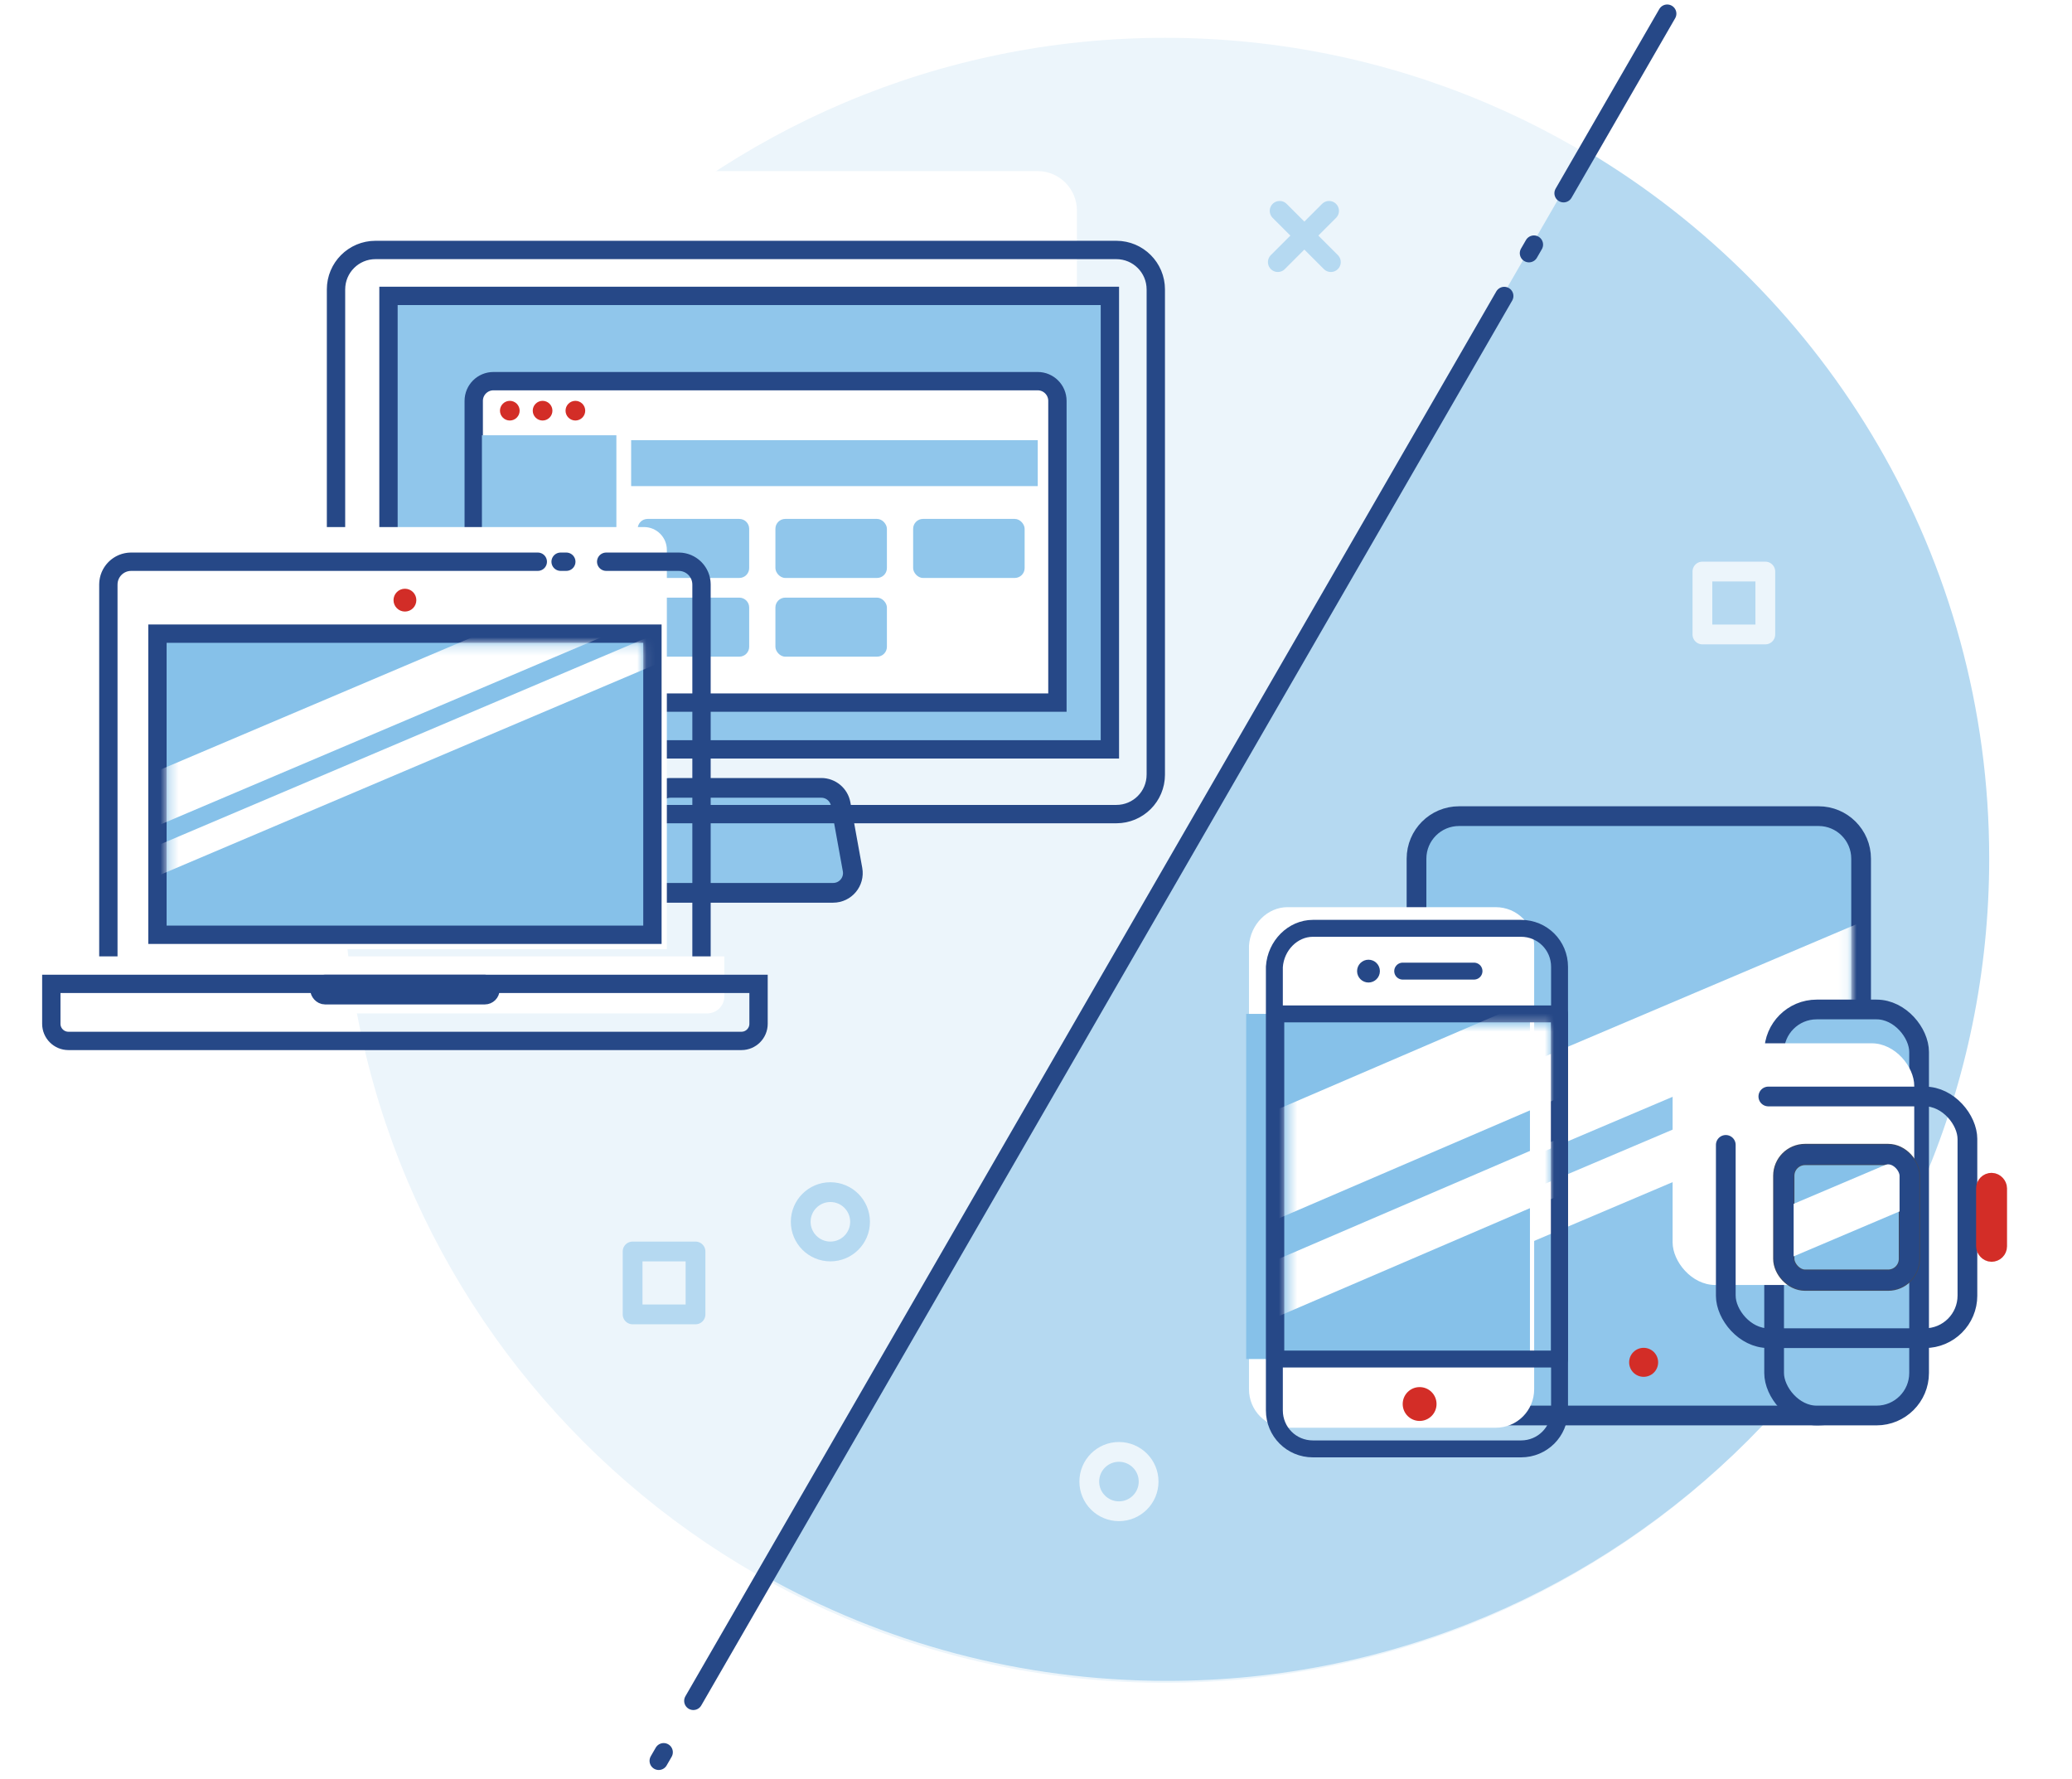 <svg width="226" height="194" viewBox="0 0 226 194" fill="none" xmlns="http://www.w3.org/2000/svg">
<path fill-rule="evenodd" clip-rule="evenodd" d="M127.076 183.508C176.612 183.508 216.768 143.352 216.768 93.817C216.768 44.281 176.612 4.125 127.076 4.125C77.541 4.125 37.385 44.281 37.385 93.817C37.385 143.352 77.541 183.508 127.076 183.508Z" fill="#ECF5FB"/>
<path d="M139.574 22.994L145.162 28.582" stroke="#B5D9F1" stroke-width="2.157" stroke-linecap="round"/>
<path d="M144.966 22.994L139.377 28.582" stroke="#B5D9F1" stroke-width="2.157" stroke-linecap="round"/>
<path fill-rule="evenodd" clip-rule="evenodd" d="M127.277 183.298C111.304 183.298 96.306 179.122 83.315 171.803L173.016 16.436C199.332 32.067 216.969 60.777 216.969 93.606C216.969 143.141 176.813 183.298 127.277 183.298Z" fill="#B5D9F1"/>
<path fill-rule="evenodd" clip-rule="evenodd" d="M154.504 93.64C154.504 91.077 156.582 89 159.144 89H198.357C200.919 89 202.997 91.077 202.997 93.64V149.719C202.997 152.282 200.919 154.359 198.357 154.359H159.144C156.582 154.359 154.504 152.282 154.504 149.719V93.64Z" fill="#90C6EB" stroke="#264887" stroke-width="2.151"/>
<path fill-rule="evenodd" clip-rule="evenodd" d="M180.396 149.679C179.778 150.296 178.777 150.296 178.159 149.679C177.542 149.061 177.542 148.06 178.159 147.443C178.777 146.825 179.778 146.825 180.396 147.443C181.013 148.06 181.013 149.061 180.396 149.679Z" fill="#D32D27"/>
<mask id="mask0" mask-type="alpha" maskUnits="userSpaceOnUse" x="155" y="92" width="47" height="50">
<path fill-rule="evenodd" clip-rule="evenodd" d="M155.471 92.408H201.877V141.708H155.471V92.408Z" fill="white"/>
</mask>
<g mask="url(#mask0)">
<path fill-rule="evenodd" clip-rule="evenodd" d="M133.614 130.022L205.421 99.542L209.128 108.275L137.321 138.756L133.614 130.022Z" fill="white"/>
<path fill-rule="evenodd" clip-rule="evenodd" d="M134.438 143.56L206.245 113.079L208.304 117.931L136.497 148.411L134.438 143.56Z" fill="white"/>
</g>
<rect x="193.509" y="110.083" width="15.813" height="44.276" rx="4.64" fill="#90C6EB" stroke="#264887" stroke-width="2.151"/>
<g filter="url(#filter0_i)">
<rect x="188.238" y="119.571" width="26.355" height="26.355" rx="4.64" fill="white"/>
</g>
<rect x="188.238" y="119.571" width="26.355" height="26.355" rx="4.64" stroke="#264887" stroke-width="2.151" stroke-linecap="round" stroke-dasharray="89.32 8.12 1.16 5.8"/>
<rect x="194.563" y="125.896" width="13.704" height="13.704" rx="2.32" fill="#86C1E9" stroke="#3C4862" stroke-width="2.32"/>
<path fill-rule="evenodd" clip-rule="evenodd" d="M208.268 131.644L194.563 137.461V131.735L208.268 125.918V131.644Z" fill="white"/>
<rect x="194.563" y="125.896" width="13.704" height="13.704" rx="2.32" stroke="#264887" stroke-width="2.151"/>
<rect x="216.7" y="129.058" width="1.054" height="7.379" rx="0.527" fill="#D32D27" stroke="#D32D27" stroke-width="2.32"/>
<g filter="url(#filter1_i)">
<path d="M143.199 101.233H165.906C168.239 101.233 170.105 103.099 170.105 105.432V153.801C170.105 156.133 168.239 158 165.906 158H143.199C140.866 158 139 156.133 139 153.801V105.432C139.156 103.099 141.022 101.233 143.199 101.233Z" fill="white"/>
</g>
<g filter="url(#filter2_i)">
<path d="M170.106 110.564H139.156V148.202H170.106V110.564Z" fill="#86C1E9"/>
</g>
<path d="M143.199 101.233H165.906C168.239 101.233 170.105 103.099 170.105 105.432V153.801C170.105 156.134 168.239 158 165.906 158H143.199C140.866 158 139 156.134 139 153.801V105.432C139.156 103.099 141.022 101.233 143.199 101.233Z" stroke="#264887" stroke-width="1.846" stroke-linejoin="round"/>
<path d="M170.106 110.564H139.156V148.202H170.106V110.564Z" stroke="#264887" stroke-width="1.846" stroke-linejoin="round"/>
<path d="M152.997 105.899H160.774" stroke="#264887" stroke-width="1.846" stroke-linecap="round" stroke-linejoin="round"/>
<path d="M150.058 105.899C150.058 106.337 149.703 106.692 149.265 106.692C148.827 106.692 148.472 106.337 148.472 105.899C148.472 105.461 148.827 105.106 149.265 105.106C149.703 105.106 150.058 105.461 150.058 105.899Z" fill="#264887" stroke="#264887" stroke-width="0.902"/>
<path d="M154.843 154.953C155.863 154.953 156.689 154.126 156.689 153.107C156.689 152.087 155.863 151.261 154.843 151.261C153.824 151.261 152.997 152.087 152.997 153.107C152.997 154.126 153.824 154.953 154.843 154.953Z" fill="#D32D27"/>
<mask id="mask1" mask-type="alpha" maskUnits="userSpaceOnUse" x="140" y="111" width="30" height="37">
<path fill-rule="evenodd" clip-rule="evenodd" d="M140.492 111.724H169.009V147.513H140.492V111.724Z" fill="white"/>
</mask>
<g mask="url(#mask1)">
<path fill-rule="evenodd" clip-rule="evenodd" d="M102.779 136.697L216.427 87.836L220.627 97.977L106.979 146.838L102.779 136.697Z" fill="white"/>
<path fill-rule="evenodd" clip-rule="evenodd" d="M104.069 152.489L217.73 103.659L219.922 108.96L106.261 157.79L104.069 152.489Z" fill="white"/>
</g>
<rect x="185.687" y="62.326" width="6.862" height="6.862" stroke="#ECF5FB" stroke-width="2.157" stroke-linecap="round" stroke-linejoin="round"/>
<rect x="69" y="136.472" width="6.862" height="6.862" stroke="#B5D9F1" stroke-width="2.157" stroke-linecap="round" stroke-linejoin="round"/>
<path fill-rule="evenodd" clip-rule="evenodd" d="M122.047 164.8C123.834 164.8 125.283 163.351 125.283 161.564C125.283 159.776 123.834 158.328 122.047 158.328C120.259 158.328 118.811 159.776 118.811 161.564C118.811 163.351 120.259 164.8 122.047 164.8Z" stroke="#ECF5FB" stroke-width="2.157"/>
<path fill-rule="evenodd" clip-rule="evenodd" d="M90.573 136.472C92.36 136.472 93.809 135.023 93.809 133.236C93.809 131.449 92.36 130 90.573 130C88.786 130 87.337 131.449 87.337 133.236C87.337 135.023 88.786 136.472 90.573 136.472Z" stroke="#B5D9F1" stroke-width="2.157"/>
<path d="M71.849 192.016L181.849 1.49" stroke="#264887" stroke-width="2" stroke-linecap="round" stroke-dasharray="1.08 6.47 176.9 5.39"/>
<path fill-rule="evenodd" clip-rule="evenodd" d="M71.021 87.683C71.206 86.66 72.097 85.916 73.137 85.916H89.58C90.62 85.916 91.51 86.66 91.696 87.683L92.99 94.827C93.228 96.147 92.214 97.361 90.873 97.361H71.843C70.502 97.361 69.488 96.147 69.727 94.827L71.021 87.683Z" fill="#90C6EB" stroke="#264887" stroke-width="2.151"/>
<g filter="url(#filter3_i)">
<path fill-rule="evenodd" clip-rule="evenodd" d="M36.65 31.56C36.65 29.185 38.575 27.259 40.951 27.259H121.765C124.14 27.259 126.066 29.185 126.066 31.56V84.476C126.066 86.852 124.14 88.777 121.765 88.777H40.951C38.575 88.777 36.65 86.852 36.65 84.476V31.56Z" fill="white"/>
</g>
<path fill-rule="evenodd" clip-rule="evenodd" d="M36.65 31.56C36.65 29.185 38.575 27.259 40.951 27.259H121.765C124.14 27.259 126.066 29.185 126.066 31.56V84.476C126.066 86.852 124.14 88.777 121.765 88.777H40.951C38.575 88.777 36.65 86.852 36.65 84.476V31.56Z" stroke="#264887" stroke-width="2" stroke-linecap="round" stroke-dasharray="204.32 7.53 1.08 5.38"/>
<path fill-rule="evenodd" clip-rule="evenodd" d="M42.373 32.266H121.059V81.719H42.373V32.266Z" fill="#90C6EB" stroke="#264887" stroke-width="2"/>
<path d="M51.671 43.716C51.671 42.528 52.634 41.565 53.822 41.565H113.185C114.373 41.565 115.336 42.528 115.336 43.716V76.617H51.671V43.716Z" fill="white" stroke="#264887" stroke-width="2"/>
<rect x="53.102" y="48.003" width="13.591" height="27.183" fill="#90C6EB" stroke="#90C6EB" stroke-width="1.075"/>
<rect x="68.84" y="48.003" width="44.351" height="5.007" fill="#90C6EB"/>
<path fill-rule="evenodd" clip-rule="evenodd" d="M54.848 45.543C54.429 45.124 54.429 44.445 54.848 44.026C55.267 43.607 55.946 43.607 56.365 44.026C56.784 44.445 56.784 45.124 56.365 45.543C55.946 45.962 55.267 45.962 54.848 45.543Z" fill="#D32D27"/>
<path fill-rule="evenodd" clip-rule="evenodd" d="M59.941 45.543C59.522 45.962 58.842 45.962 58.423 45.543C58.004 45.124 58.004 44.445 58.423 44.026C58.842 43.607 59.522 43.607 59.941 44.026C60.36 44.445 60.36 45.124 59.941 45.543Z" fill="#D32D27"/>
<path fill-rule="evenodd" clip-rule="evenodd" d="M63.518 45.543C63.099 45.962 62.42 45.962 62.001 45.543C61.581 45.124 61.581 44.445 62.001 44.026C62.42 43.607 63.099 43.607 63.518 44.026C63.937 44.445 63.937 45.124 63.518 45.543Z" fill="#D32D27"/>
<rect x="84.577" y="65.171" width="12.161" height="6.438" rx="1.075" fill="#90C6EB"/>
<path fill-rule="evenodd" clip-rule="evenodd" d="M69.555 66.247C69.555 65.653 70.036 65.171 70.63 65.171H80.64C81.234 65.171 81.716 65.653 81.716 66.247V70.534C81.716 71.128 81.234 71.609 80.64 71.609H70.63C70.036 71.609 69.555 71.128 69.555 70.534V66.247Z" fill="#90C6EB"/>
<path fill-rule="evenodd" clip-rule="evenodd" d="M69.555 57.663C69.555 57.069 70.036 56.587 70.63 56.587H80.64C81.234 56.587 81.716 57.069 81.716 57.663V61.95C81.716 62.544 81.234 63.025 80.64 63.025H70.63C70.036 63.025 69.555 62.544 69.555 61.95V57.663Z" fill="#90C6EB"/>
<rect x="84.577" y="56.587" width="12.161" height="6.438" rx="1.075" fill="#90C6EB"/>
<rect x="99.599" y="56.587" width="12.161" height="6.438" rx="1.075" fill="#90C6EB"/>
<g filter="url(#filter4_i)">
<path d="M11.819 107.29H76.516V63.744C76.516 62.369 75.402 61.255 74.028 61.255H14.307C12.933 61.255 11.819 62.369 11.819 63.744V107.29Z" fill="white"/>
</g>
<path d="M11.819 107.29H76.516V63.744C76.516 62.369 75.402 61.255 74.028 61.255H14.307C12.933 61.255 11.819 62.369 11.819 63.744V107.29Z" stroke="#264887" stroke-width="2" stroke-linecap="round" stroke-dasharray="120.06 4.35 0.62 2.49"/>
<path d="M17.173 69.099H71.162V101.936H17.173V69.099Z" fill="#86C1E9" stroke="#264887" stroke-width="2"/>
<mask id="mask2" mask-type="alpha" maskUnits="userSpaceOnUse" x="18" y="70" width="53" height="34">
<path d="M20.224 71.209H19.302V72.131V101.937V102.86H20.224H68.225H69.148V101.937V72.131V71.209H68.225H20.224Z" fill="white" stroke="white" stroke-width="1.846"/>
</mask>
<g mask="url(#mask2)">
<path fill-rule="evenodd" clip-rule="evenodd" d="M10.678 86.82L80.993 56.974L83.144 62.043L12.83 91.89L10.678 86.82Z" fill="white"/>
<path fill-rule="evenodd" clip-rule="evenodd" d="M11.404 94.649L87.444 62.372L88.64 65.188L12.599 97.465L11.404 94.649Z" fill="white"/>
</g>
<path fill-rule="evenodd" clip-rule="evenodd" d="M45.047 66.325C44.561 66.811 43.773 66.811 43.287 66.325C42.801 65.839 42.801 65.051 43.287 64.565C43.773 64.079 44.561 64.079 45.047 64.565C45.533 65.051 45.533 65.839 45.047 66.325Z" fill="#D22D27"/>
<g filter="url(#filter5_i)">
<path d="M5.597 107.29H82.737V111.645C82.737 112.675 81.901 113.511 80.871 113.511H7.464C6.433 113.511 5.597 112.675 5.597 111.645V107.29Z" fill="white"/>
</g>
<path d="M5.597 107.29H82.737V111.645C82.737 112.675 81.901 113.511 80.871 113.511H7.464C6.433 113.511 5.597 112.675 5.597 111.645V107.29Z" stroke="#264887" stroke-width="2"/>
<rect x="34.836" y="107.29" width="18.663" height="1.244" rx="0.622" fill="#3C4862" stroke="#264887" stroke-width="2"/>
<defs>
<filter id="filter0_i" x="187.162" y="118.496" width="28.505" height="28.505" filterUnits="userSpaceOnUse" color-interpolation-filters="sRGB">
<feFlood flood-opacity="0" result="BackgroundImageFix"/>
<feBlend mode="normal" in="SourceGraphic" in2="BackgroundImageFix" result="shape"/>
<feColorMatrix in="SourceAlpha" type="matrix" values="0 0 0 0 0 0 0 0 0 0 0 0 0 0 0 0 0 0 127 0" result="hardAlpha"/>
<feOffset dx="-5.8" dy="-5.8"/>
<feComposite in2="hardAlpha" operator="arithmetic" k2="-1" k3="1"/>
<feColorMatrix type="matrix" values="0 0 0 0 0.761 0 0 0 0 0.878 0 0 0 0 0.957 0 0 0 1 0"/>
<feBlend mode="normal" in2="shape" result="effect1_innerShadow"/>
</filter>
<filter id="filter1_i" x="139" y="101.233" width="31.105" height="56.767" filterUnits="userSpaceOnUse" color-interpolation-filters="sRGB">
<feFlood flood-opacity="0" result="BackgroundImageFix"/>
<feBlend mode="normal" in="SourceGraphic" in2="BackgroundImageFix" result="shape"/>
<feColorMatrix in="SourceAlpha" type="matrix" values="0 0 0 0 0 0 0 0 0 0 0 0 0 0 0 0 0 0 127 0" result="hardAlpha"/>
<feOffset dx="-2.769" dy="-2.307"/>
<feComposite in2="hardAlpha" operator="arithmetic" k2="-1" k3="1"/>
<feColorMatrix type="matrix" values="0 0 0 0 0.761 0 0 0 0 0.878 0 0 0 0 0.957 0 0 0 1 0"/>
<feBlend mode="normal" in2="shape" result="effect1_innerShadow"/>
</filter>
<filter id="filter2_i" x="139.156" y="110.564" width="30.95" height="37.637" filterUnits="userSpaceOnUse" color-interpolation-filters="sRGB">
<feFlood flood-opacity="0" result="BackgroundImageFix"/>
<feBlend mode="normal" in="SourceGraphic" in2="BackgroundImageFix" result="shape"/>
<feColorMatrix in="SourceAlpha" type="matrix" values="0 0 0 0 0 0 0 0 0 0 0 0 0 0 0 0 0 0 127 0" result="hardAlpha"/>
<feOffset dx="-3.23"/>
<feComposite in2="hardAlpha" operator="arithmetic" k2="-1" k3="1"/>
<feColorMatrix type="matrix" values="0 0 0 0 0 0 0 0 0 0 0 0 0 0 0 0 0 0 0.1 0"/>
<feBlend mode="normal" in2="shape" result="effect1_innerShadow"/>
</filter>
<filter id="filter3_i" x="35.65" y="26.259" width="91.416" height="63.519" filterUnits="userSpaceOnUse" color-interpolation-filters="sRGB">
<feFlood flood-opacity="0" result="BackgroundImageFix"/>
<feBlend mode="normal" in="SourceGraphic" in2="BackgroundImageFix" result="shape"/>
<feColorMatrix in="SourceAlpha" type="matrix" values="0 0 0 0 0 0 0 0 0 0 0 0 0 0 0 0 0 0 127 0" result="hardAlpha"/>
<feOffset dx="-8.603" dy="-8.603"/>
<feComposite in2="hardAlpha" operator="arithmetic" k2="-1" k3="1"/>
<feColorMatrix type="matrix" values="0 0 0 0 0.71 0 0 0 0 0.851 0 0 0 0 0.945 0 0 0 1 0"/>
<feBlend mode="normal" in2="shape" result="effect1_innerShadow"/>
</filter>
<filter id="filter4_i" x="10.819" y="60.255" width="66.698" height="48.035" filterUnits="userSpaceOnUse" color-interpolation-filters="sRGB">
<feFlood flood-opacity="0" result="BackgroundImageFix"/>
<feBlend mode="normal" in="SourceGraphic" in2="BackgroundImageFix" result="shape"/>
<feColorMatrix in="SourceAlpha" type="matrix" values="0 0 0 0 0 0 0 0 0 0 0 0 0 0 0 0 0 0 127 0" result="hardAlpha"/>
<feOffset dx="-3.78" dy="-3.78"/>
<feComposite in2="hardAlpha" operator="arithmetic" k2="-1" k3="1"/>
<feColorMatrix type="matrix" values="0 0 0 0 0.761 0 0 0 0 0.878 0 0 0 0 0.957 0 0 0 1 0"/>
<feBlend mode="normal" in2="shape" result="effect1_innerShadow"/>
</filter>
<filter id="filter5_i" x="4.597" y="106.29" width="79.139" height="8.221" filterUnits="userSpaceOnUse" color-interpolation-filters="sRGB">
<feFlood flood-opacity="0" result="BackgroundImageFix"/>
<feBlend mode="normal" in="SourceGraphic" in2="BackgroundImageFix" result="shape"/>
<feColorMatrix in="SourceAlpha" type="matrix" values="0 0 0 0 0 0 0 0 0 0 0 0 0 0 0 0 0 0 127 0" result="hardAlpha"/>
<feOffset dx="-3.73" dy="-3"/>
<feComposite in2="hardAlpha" operator="arithmetic" k2="-1" k3="1"/>
<feColorMatrix type="matrix" values="0 0 0 0 0.761 0 0 0 0 0.878 0 0 0 0 0.957 0 0 0 1 0"/>
<feBlend mode="normal" in2="shape" result="effect1_innerShadow"/>
</filter>
</defs>
</svg>
